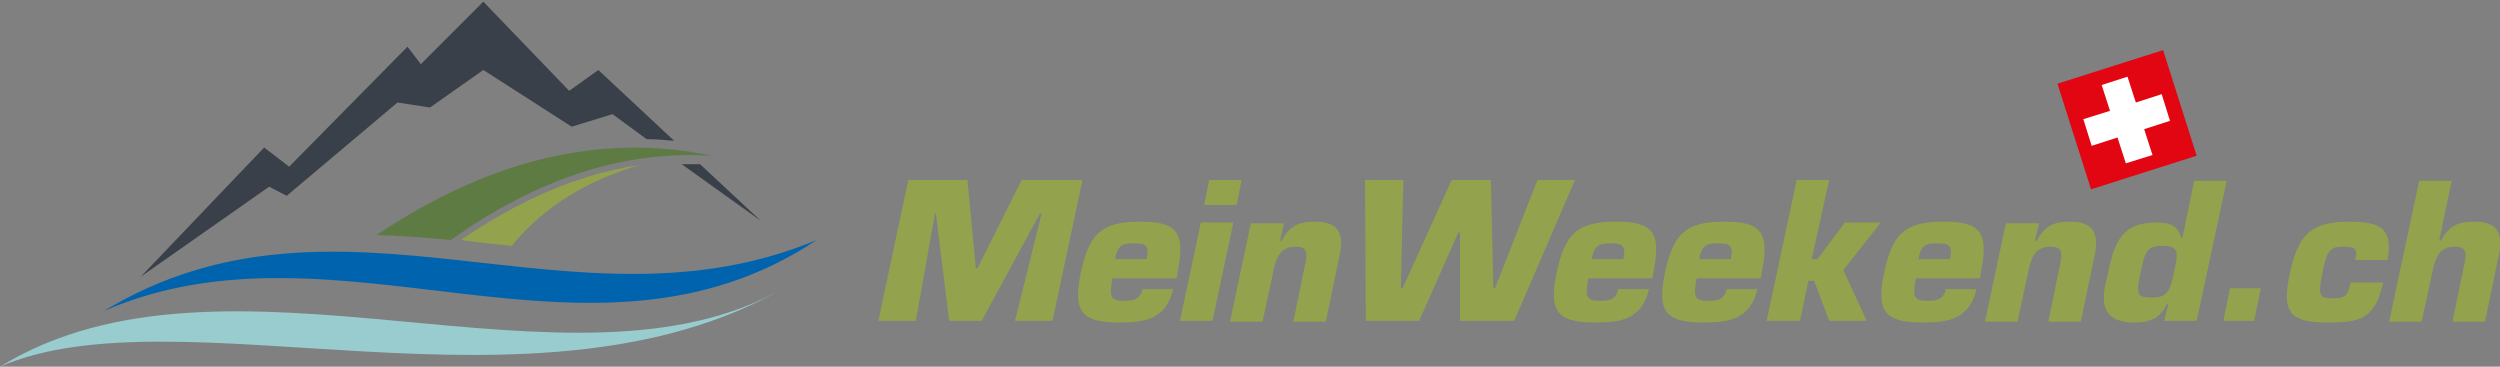 <?xml version="1.0" encoding="utf-8"?>
<!-- Generator: Adobe Illustrator 21.1.0, SVG Export Plug-In . SVG Version: 6.00 Build 0)  -->
<svg version="1.1" id="Ebene_1" xmlns="http://www.w3.org/2000/svg" xmlns:xlink="http://www.w3.org/1999/xlink" x="0px" y="0px"
	 width="300px" height="44px" viewBox="0 0 300 44" style="enable-background:new 0 0 300 44;" xml:space="preserve">
<rect x="0" y="0" width="300" height="44" fill="#808080" stroke="none"/>
<style type="text/css">
	.st0{fill:#93A24D;}
	.st1{fill:#E20613;}
	.st2{fill:#FFFFFF;}
	.st3{fill-rule:evenodd;clip-rule:evenodd;fill:#3A4049;}
	.st4{fill-rule:evenodd;clip-rule:evenodd;fill:#0063AE;}
	.st5{fill-rule:evenodd;clip-rule:evenodd;fill:#98CCCF;}
	.st6{fill-rule:evenodd;clip-rule:evenodd;fill:#93A24D;}
	.st7{fill-rule:evenodd;clip-rule:evenodd;fill:#5D7B43;}
</style>
<g>
	<path class="st0" d="M109.9,38.5h-4.5l3.6-16.9h7.1l1,10.6h0.2l5.3-10.6h7.3l-3.6,16.9h-4.5l3.2-12.9h-0.2l-7,12.9h-3.9l-1.6-12.9
		h-0.1L109.9,38.5z"/>
	<path class="st0" d="M140.8,34.6c-0.4,1.8-1.2,2.8-2.3,3.4c-1.1,0.6-2.6,0.7-4.3,0.7c-4.7,0-5.4-1.6-4.5-6c1-4.5,2.3-6.1,7.1-6.1
		c4.4,0,5.5,1.2,4.5,6.1l-0.1,0.7h-7.7c-0.4,2.1-0.3,2.7,1.3,2.7c1.2,0,2-0.1,2.3-1.4H140.8z M137.6,31.1c0.4-1.8-0.3-1.9-1.6-1.9
		c-1.4,0-1.9,0.3-2.2,1.9H137.6z"/>
	<path class="st0" d="M145.5,38.5h-3.9l2.5-11.8h3.9L145.5,38.5z M148.4,24.6h-3.9l0.6-3h3.9L148.4,24.6z"/>
	<path class="st0" d="M154.1,26.7l-0.5,2.2h0.2c1-1.9,2.2-2.3,4-2.3c2.6,0,3.5,1.2,3,3.8l-1.7,8.2h-3.9l1.5-7.3
		c0.2-1.1,0-1.7-1.2-1.7c-1.7,0-2.2,1-2.6,2.5l-1.4,6.5h-3.9l2.5-11.8H154.1z"/>
	<path class="st0" d="M184.5,21.6h4.5l-7.3,16.9h-6.5l0-10.6H175l-4.7,10.6h-6.4l-0.1-16.9h4.6l-0.3,13h0.2l5.9-13h4.7l0.3,13h0.2
		L184.5,21.6z"/>
	<path class="st0" d="M197.9,34.6c-0.4,1.8-1.2,2.8-2.3,3.4c-1.1,0.6-2.6,0.7-4.3,0.7c-4.7,0-5.4-1.6-4.5-6c1-4.5,2.3-6.1,7.1-6.1
		c4.4,0,5.5,1.2,4.5,6.1l-0.1,0.7h-7.7c-0.4,2.1-0.3,2.7,1.3,2.7c1.2,0,2-0.1,2.3-1.4H197.9z M194.8,31.1c0.4-1.8-0.3-1.9-1.6-1.9
		c-1.4,0-1.9,0.3-2.2,1.9H194.8z"/>
	<path class="st0" d="M210.9,34.6c-0.4,1.8-1.2,2.8-2.3,3.4c-1.1,0.6-2.6,0.7-4.3,0.7c-4.7,0-5.4-1.6-4.5-6c1-4.5,2.3-6.1,7.1-6.1
		c4.4,0,5.5,1.2,4.5,6.1l-0.1,0.7h-7.7c-0.4,2.1-0.3,2.7,1.3,2.7c1.2,0,2-0.1,2.3-1.4H210.9z M207.7,31.1c0.4-1.8-0.3-1.9-1.6-1.9
		c-1.4,0-1.9,0.3-2.2,1.9H207.7z"/>
	<path class="st0" d="M217.4,31.1h0.7l3.3-4.4h4.3l-4.5,5.7l2.8,6.1h-4.5l-1.8-4.8h-0.7l-1,4.8H212l3.6-16.9h3.9L217.4,31.1z"/>
	<path class="st0" d="M237.2,34.6c-0.4,1.8-1.2,2.8-2.3,3.4c-1.1,0.6-2.6,0.7-4.3,0.7c-4.7,0-5.4-1.6-4.5-6c1-4.5,2.3-6.1,7.1-6.1
		c4.4,0,5.5,1.2,4.5,6.1l-0.1,0.7h-7.7c-0.4,2.1-0.3,2.7,1.3,2.7c1.2,0,2-0.1,2.3-1.4H237.2z M234,31.1c0.4-1.8-0.3-1.9-1.6-1.9
		c-1.4,0-1.9,0.3-2.2,1.9H234z"/>
	<path class="st0" d="M244.7,26.7l-0.5,2.2h0.2c1-1.9,2.2-2.3,4-2.3c2.6,0,3.5,1.2,3,3.8l-1.7,8.2h-3.9l1.5-7.3
		c0.2-1.1,0-1.7-1.2-1.7c-1.7,0-2.2,1-2.6,2.5l-1.4,6.5h-3.9l2.5-11.8H244.7z"/>
	<path class="st0" d="M263.6,38.5h-3.9l0.5-2H260c-0.8,1.8-2.2,2.2-3.8,2.2c-2.9,0-4.2-1.2-3.6-4.3l0.6-2.7c0.8-3.6,2.3-5,5.6-5
		c1.4,0,2.6,0.3,2.9,1.8h0.2l1.4-6.8h3.9L263.6,38.5z M258.2,35.7c1.6,0,2.2-0.4,2.7-3.1c0.5-2.3,0.6-3.1-1.4-3.1
		c-1.9,0-2.1,0.7-2.6,3.1C256.2,35.5,256.6,35.7,258.2,35.7z"/>
	<path class="st0" d="M270.5,38.5h-3.7l0.8-3.9h3.7L270.5,38.5z"/>
	<path class="st0" d="M286,33.8c-0.5,2.2-1.1,3.4-2.2,4.1c-1,0.7-2.5,0.8-4.6,0.8c-4.6,0-5.4-1.4-4.4-6c0.9-4,2.1-6.1,6.9-6.1
		c3.4,0,5.6,0.4,4.8,4.6h-3.9c0.2-0.6,0.2-1,0-1.3c-0.2-0.2-0.6-0.3-1.5-0.3c-1.4,0-1.9,0.4-2.4,3.1c-0.6,2.8-0.3,3.1,1.1,3.1
		c1.8,0,1.9-0.4,2.3-1.9H286z"/>
	<path class="st0" d="M292.7,28.9h0.2c1-1.9,2.2-2.3,4-2.3c2.6,0,3.5,1.2,3,3.8l-1.7,8.2h-3.9l1.5-7.3c0.2-1.1,0-1.7-1.2-1.7
		c-1.7,0-2.2,1-2.6,2.5l-1.4,6.5h-3.9l3.6-16.9h3.9L292.7,28.9z"/>
	<rect x="248.6" y="7.7" transform="matrix(0.953 -0.303 0.303 0.953 7.645 78.031)" class="st1" width="13.3" height="13.3"/>
	<g>
		<g>
			<polygon class="st2" points="260.4,14.5 259.4,11.3 256.3,12.3 255.3,9.2 252.2,10.2 253.2,13.3 250,14.3 251,17.5 254.1,16.5 
				255.1,19.6 258.3,18.6 257.3,15.5 			"/>
		</g>
	</g>
	<path class="st3" d="M80.9,16.9l-9.1-8.5l-3.5,2.5L58,0.2l-7.5,7.5l-1.6-2.1L34.7,20l-3-2.3L16.9,33.2l15.4-10.8l2.1,1.1l13.3-11.2
		l3.9,0.6L58,8.4l10.6,6.8l4.9-1.5l4.1,3C78.7,16.7,79.8,16.8,80.9,16.9L80.9,16.9z M91.3,26.5L84,19.7c-0.7,0-1.4,0-2.2,0
		L91.3,26.5z"/>
	<path class="st4" d="M12.5,37.3C40.8,20.2,68.8,41,98,28.8C70.8,46.9,40.7,25.1,12.5,37.3L12.5,37.3z"/>
	<path class="st5" d="M0,44c27.2-16.7,68.5,5.2,94-9.4C64.3,51.6,21.4,34.7,0,44L0,44z"/>
	<path class="st6" d="M61.4,29.5c3.9-4.8,9.4-8,15.4-9.7c-7.7,1.1-14.9,4.5-21.5,9C57.4,29.1,59.4,29.3,61.4,29.5L61.4,29.5z"/>
	<path class="st7" d="M54.1,28.8C64.5,21.4,74.9,18,85.5,18.7c-13.3-2.8-26.7,0.4-40.3,9.5C48.2,28.3,51.1,28.5,54.1,28.8L54.1,28.8
		z"/>
</g>
</svg>
